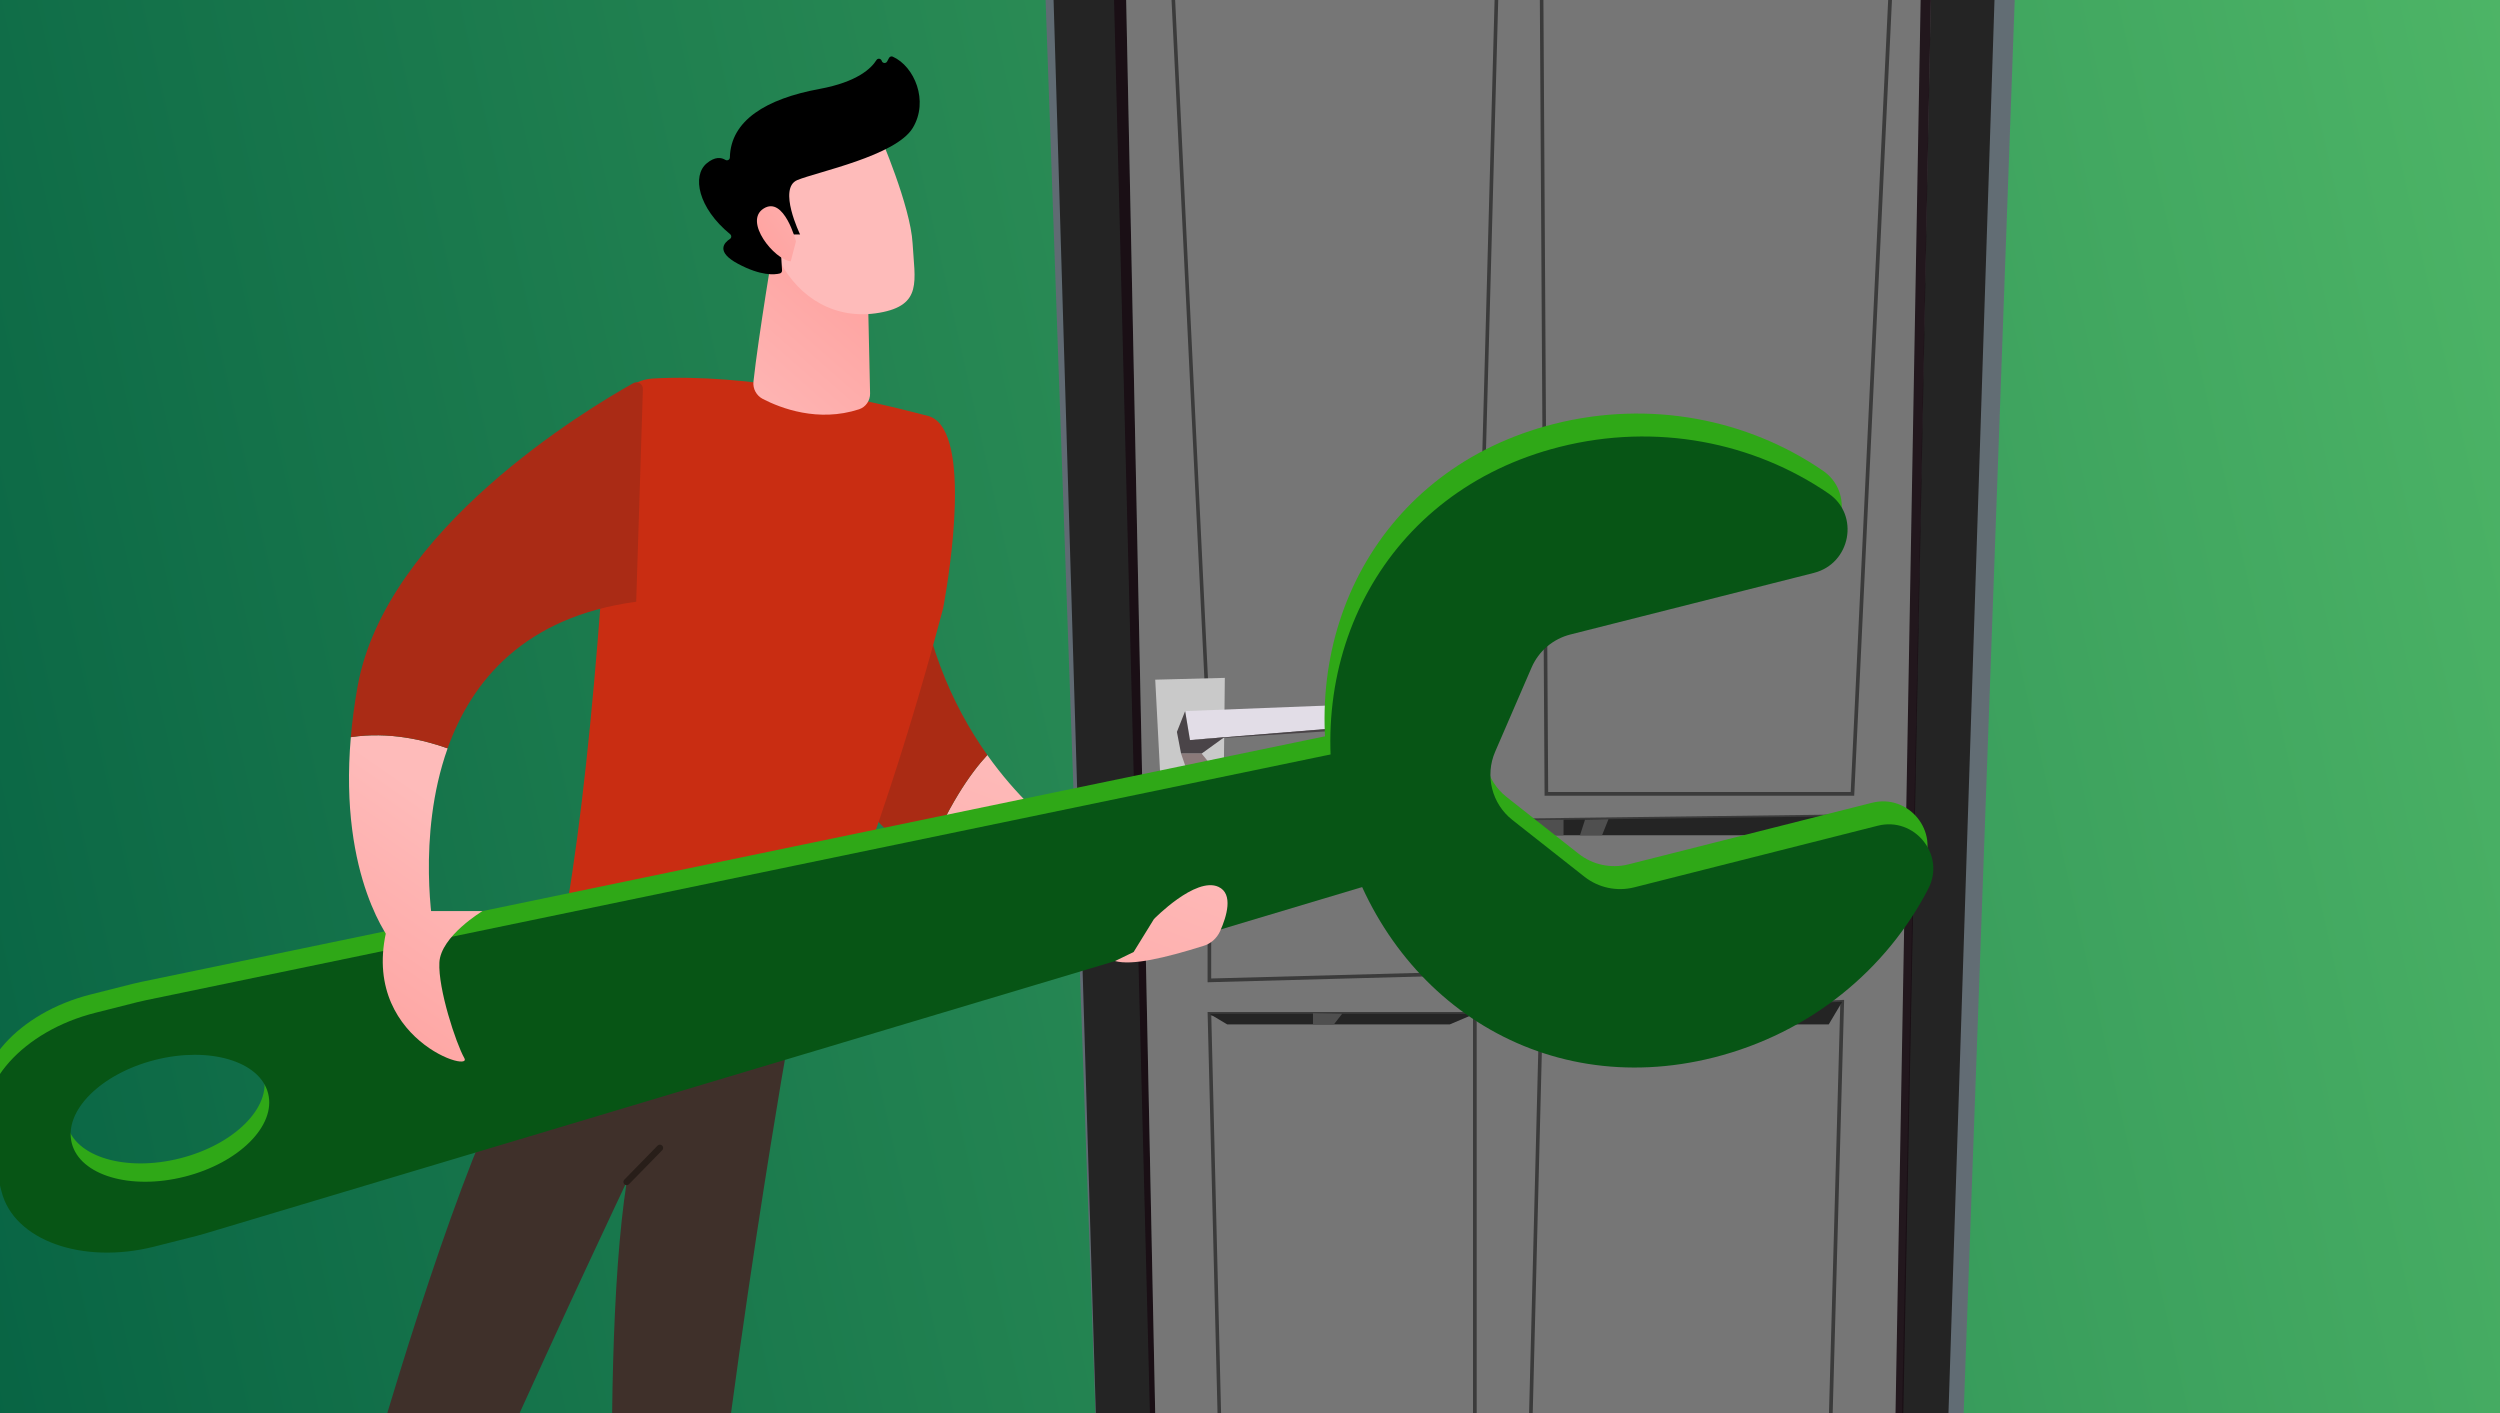 <svg width="283" height="160" viewBox="0 0 283 160" fill="none" xmlns="http://www.w3.org/2000/svg">
<g clip-path="url(#clip0_51_1302)">
<rect width="283" height="160" fill="url(#paint0_linear_51_1302)"/>
<g clip-path="url(#clip1_51_1302)">
<g style="mix-blend-mode:multiply" opacity="0.9">
<path fill-rule="evenodd" clip-rule="evenodd" d="M222.04 166.801L228.847 -21.623L117.513 -24.066L124.287 167.958L222.04 166.801Z" fill="#666777"/>
</g>
<path fill-rule="evenodd" clip-rule="evenodd" d="M124.287 167.958L118.499 -25.599L226.532 -23.209L220.347 166.715L124.287 167.958Z" fill="#242424"/>
<g style="mix-blend-mode:multiply" opacity="0.9">
<path fill-rule="evenodd" clip-rule="evenodd" d="M127.17 -15.238L125.68 -17.027L130.375 168.087L130.932 167.958L127.17 -15.238Z" fill="#180C13"/>
</g>
<path fill-rule="evenodd" clip-rule="evenodd" d="M218.857 -14.391L215.191 166.03L130.932 167.958L127.17 -15.238L218.857 -14.391Z" fill="#767676"/>
<g opacity="0.5">
<path d="M167.151 90.075H136.967V89.882L132.101 -10.684H169.884V-10.47L167.151 90.075ZM137.364 89.657H166.754L169.466 -10.277H132.53L137.364 89.657Z" fill="black"/>
<path d="M209.885 90.075H174.846V89.871L174.246 -10.684H214.666V-10.47L209.896 90.075H209.885ZM175.254 89.657H209.5L214.226 -10.277H174.653L175.254 89.657Z" fill="black"/>
<path d="M136.699 111.193V93.096H136.903L209.661 92.185V92.4L208.728 109.253H208.535L136.699 111.193ZM137.107 93.503V110.764L208.332 108.846L209.211 92.592L137.096 93.503H137.107Z" fill="black"/>
<path d="M137.953 165.376V165.172L136.699 114.557H167.161V164.808L137.964 165.387L137.953 165.376ZM137.117 114.964L138.35 164.958L166.743 164.401V114.964H137.117Z" fill="black"/>
<path d="M172.96 165.408V165.194L174.246 114.525H174.439L208.749 113.186V113.4L207.324 164.829L172.96 165.408ZM174.643 114.911L173.378 164.979L206.916 164.422L208.321 113.604L174.643 114.911Z" fill="black"/>
</g>
<g style="mix-blend-mode:multiply" opacity="0.9">
<path fill-rule="evenodd" clip-rule="evenodd" d="M218.857 -14.391L217.667 -14.07L214.452 166.79L215.32 166.844L218.857 -14.391Z" fill="#180C13"/>
</g>
<path fill-rule="evenodd" clip-rule="evenodd" d="M136.903 93.3L138.918 94.553H207.485L209.436 92.389L136.903 93.3Z" fill="#242424"/>
<path fill-rule="evenodd" clip-rule="evenodd" d="M136.903 114.761L138.918 115.961H164.117L166.947 114.761H136.903Z" fill="#242424"/>
<path fill-rule="evenodd" clip-rule="evenodd" d="M174.45 114.718L176.937 115.961H207.013L208.535 113.4L174.45 114.718Z" fill="#242424"/>
<path fill-rule="evenodd" clip-rule="evenodd" d="M131.812 96.771L130.772 76.939L138.65 76.735L138.436 96.771H131.812Z" fill="#C9C9C9"/>
<path fill-rule="evenodd" clip-rule="evenodd" d="M134.159 80.496L134.705 83.775L154.942 82.135V79.682L134.159 80.496Z" fill="#E2DDE7"/>
<path fill-rule="evenodd" clip-rule="evenodd" d="M134.159 80.496L133.226 82.853L133.698 85.307H136.024L138.575 83.464L134.705 83.775L134.159 80.496Z" fill="#4A4448"/>
<path fill-rule="evenodd" clip-rule="evenodd" d="M154.942 82.135L154.438 82.51L134.705 83.774L154.942 82.135Z" fill="#4A4448"/>
<g style="mix-blend-mode:multiply" opacity="0.9">
<path fill-rule="evenodd" clip-rule="evenodd" d="M133.698 85.307L135.906 91.725H151.341V89.539L138.65 88.521L136.024 85.307H133.698Z" fill="#847171"/>
</g>
<path fill-rule="evenodd" clip-rule="evenodd" d="M163.967 92.957L164.471 94.553H176.99V92.796L163.967 92.957Z" fill="#4F4F4F"/>
<path fill-rule="evenodd" clip-rule="evenodd" d="M178.855 94.553L179.423 92.796L182.081 92.732L181.352 94.553H178.855Z" fill="#4F4F4F"/>
<path fill-rule="evenodd" clip-rule="evenodd" d="M182.446 115.961L182.082 114.418L186.862 114.236V115.961H182.446Z" fill="#4F4F4F"/>
<path fill-rule="evenodd" clip-rule="evenodd" d="M148.629 114.686V115.961H150.998L151.93 114.761L148.629 114.686Z" fill="#4F4F4F"/>
</g>
<g clip-path="url(#clip2_51_1302)">
<path d="M126.222 98.266L121.29 103.134C114.288 102.461 108.891 100.28 104.746 97.516C107.24 91.308 109.773 87.627 111.763 85.47C118.282 94.645 126.222 98.268 126.222 98.268V98.266Z" fill="url(#paint1_linear_51_1302)"/>
<path d="M91.888 80.052L103.53 61.838C104.293 72.112 107.762 79.836 111.765 85.468C109.775 87.626 107.242 91.307 104.748 97.514C94.405 90.614 91.889 80.051 91.889 80.051L91.888 80.052Z" fill="#AA2B14"/>
<path d="M88.96 119.33C88.679 120.694 78.793 178.406 78.193 208.27C78.183 208.771 77.814 209.19 77.319 209.259C76.064 209.435 73.619 209.66 71.25 209.22C70.926 209.159 70.68 208.892 70.66 208.563C70.314 202.998 67.536 155.944 70.939 133.795C70.939 133.795 42.826 193.005 38.565 209.332C38.462 209.729 38.096 209.996 37.686 209.975C36.481 209.91 33.979 209.694 31.99 208.962C31.277 208.7 30.871 207.949 31.05 207.212C33.431 197.442 50.117 130.124 61.446 115.292L88.96 119.33Z" fill="#3F302A"/>
<path d="M70.937 134.164C70.844 134.164 70.751 134.128 70.678 134.059C70.533 133.917 70.53 133.682 70.673 133.537L74.438 129.685C74.58 129.539 74.815 129.536 74.96 129.68C75.105 129.822 75.109 130.057 74.965 130.202L71.2 134.054C71.128 134.128 71.033 134.166 70.937 134.166V134.164Z" fill="#281E19"/>
<path d="M105.029 47.075C97.807 45.181 84.487 42.217 73.883 42.85C71.448 42.995 69.496 44.923 69.358 47.359C67.756 75.621 65.568 100.7 61.445 115.29C70.711 118.959 79.896 120.662 88.958 119.328C95.747 104.776 101.683 87.978 106.754 68.899C106.754 68.899 109.729 53.683 106.84 48.61C106.389 47.819 105.798 47.276 105.029 47.073V47.075Z" fill="#C92D12"/>
<path d="M87.658 27.278C87.658 27.278 85.835 38.164 85.291 43.2C85.203 44.018 85.631 44.791 86.362 45.168C88.355 46.194 92.609 47.848 97.246 46.331C98.01 46.081 98.51 45.342 98.493 44.539L98.175 30.006L87.66 27.28L87.658 27.278Z" fill="url(#paint2_linear_51_1302)"/>
<path d="M99.552 15.216C99.552 15.216 103.07 23.303 103.306 27.549C103.543 31.795 104.457 34.549 99.552 35.403C94.647 36.259 90.515 33.812 88.276 29.585C88.276 29.585 84.769 23.07 85.556 20.4C86.344 17.732 99.552 15.216 99.552 15.216Z" fill="url(#paint3_linear_51_1302)"/>
<path d="M89.953 26.544H90.573C90.573 26.544 88.018 21.301 90.264 20.38C92.51 19.458 101.401 17.644 103.32 14.487C105.17 11.443 103.52 7.51 101.053 6.411C100.897 6.342 100.713 6.415 100.632 6.567L100.427 6.954C100.287 7.219 99.897 7.179 99.812 6.891C99.733 6.617 99.365 6.558 99.216 6.8C98.628 7.744 97.038 9.279 92.773 10.067C86.721 11.184 82.719 13.636 82.621 17.821C82.615 18.087 82.333 18.232 82.106 18.095C81.66 17.823 80.944 17.694 79.989 18.499C78.328 19.898 79.007 23.524 82.65 26.509C82.823 26.651 82.823 26.922 82.635 27.043C81.974 27.473 80.991 28.497 83.541 29.862C86.15 31.259 87.694 31.106 88.277 30.956C88.434 30.915 88.539 30.773 88.529 30.611L88.299 26.901C88.287 26.71 88.439 26.548 88.632 26.548H89.953V26.544Z" fill="black"/>
<path d="M90.105 27.321C90.105 27.321 88.763 22.155 86.449 23.602C84.134 25.052 87.65 29.39 89.51 29.585L90.105 27.321Z" fill="url(#paint4_linear_51_1302)"/>
<path d="M14.998 111.376L10.247 112.578C2.092 114.641 -3.391 120.772 -2 126.274L-0.348 132.815C1.041 138.317 8.778 141.105 16.933 139.042L21.684 137.84C21.998 137.761 22.311 137.674 22.622 137.581L161.954 95.862L158.355 81.613L15.946 111.158C15.628 111.224 15.312 111.297 14.998 111.376ZM17.044 117.905C23.183 116.352 28.908 118.052 29.828 121.702C30.751 125.353 26.522 129.57 20.383 131.124C14.244 132.676 8.52 130.977 7.599 127.326C6.676 123.676 10.906 119.459 17.044 117.905Z" fill="#2FA817"/>
<path d="M204.681 62.251L177.11 69.226C175.147 69.723 173.527 71.103 172.721 72.963L168.596 82.494C167.418 85.215 168.219 88.387 170.548 90.222L178.704 96.647C180.296 97.9 182.377 98.343 184.341 97.847L211.911 90.874C216.07 89.822 219.603 94.166 217.639 97.983C212.942 107.113 204.323 114.333 193.353 117.11C173.525 122.125 155.977 110.103 151.157 91.018C146.336 71.933 156.067 53.01 175.896 47.995C186.865 45.22 197.878 47.476 206.347 53.276C209.887 55.7 208.841 61.203 204.681 62.254V62.251Z" fill="#2FA817"/>
<path d="M205.337 64.852L177.766 71.825C175.803 72.322 174.181 73.701 173.376 75.561L169.252 85.093C168.074 87.814 168.875 90.986 171.203 92.82L179.359 99.246C180.951 100.499 183.033 100.942 184.996 100.446L212.567 93.471C216.725 92.42 220.258 96.763 218.295 100.58C213.598 109.711 204.979 116.931 194.009 119.705C174.181 124.72 156.633 112.698 151.812 93.613C146.992 74.528 156.724 55.606 176.551 50.591C187.521 47.816 198.534 50.072 207.003 55.871C210.543 58.296 209.497 63.798 205.337 64.85V64.852Z" fill="#075515"/>
<path d="M15.522 113.451L10.771 114.653C2.616 116.716 -2.867 122.847 -1.476 128.349L0.176 134.89C1.565 140.392 9.302 143.18 17.457 141.117L22.208 139.915C22.522 139.835 22.835 139.749 23.146 139.656L162.478 97.937L158.879 83.688L16.472 113.233C16.154 113.299 15.838 113.371 15.524 113.451H15.522ZM17.568 119.979C23.707 118.427 29.431 120.126 30.352 123.777C31.275 127.428 27.046 131.645 20.907 133.199C14.768 134.751 9.044 133.052 8.123 129.401C7.2 125.75 11.43 121.533 17.568 119.979Z" fill="#075515"/>
<path d="M50.671 84.714C47.101 94.741 49.112 105.49 49.112 105.49L44.404 106.746C44.404 106.746 38.323 99.508 39.714 83.446C44.058 82.783 48.128 83.801 50.671 84.714Z" fill="url(#paint5_linear_51_1302)"/>
<path d="M39.713 83.446C39.869 81.64 40.115 79.728 40.48 77.697C43.66 59.983 66.355 46.356 71.694 43.372C72.191 43.095 72.794 43.468 72.777 44.038L72.018 68.118C59.379 69.817 53.398 77.055 50.669 84.714C48.126 83.801 44.057 82.783 39.711 83.446H39.713Z" fill="#AA2B15"/>
<path d="M136.151 107.101C137.033 106.858 137.749 106.229 138.123 105.394C138.846 103.774 139.659 101.177 137.922 100.387C135.333 99.21 130.626 104.037 130.626 104.037L128.326 107.768L126.222 108.791C128.15 109.321 131.864 108.437 136.151 107.101Z" fill="url(#paint6_linear_51_1302)"/>
<path d="M48.797 103.135H54.617C54.617 103.135 49.895 105.968 49.738 108.948C49.581 111.927 51.612 118.1 52.563 119.78C53.603 121.618 39.386 117.044 44.404 103.135H48.797Z" fill="url(#paint7_linear_51_1302)"/>
</g>
</g>
<defs>
<linearGradient id="paint0_linear_51_1302" x1="6.694" y1="197.467" x2="401.798" y2="108.524" gradientUnits="userSpaceOnUse">
<stop stop-color="#086444"/>
<stop offset="1" stop-color="#61CC70"/>
</linearGradient>
<linearGradient id="paint1_linear_51_1302" x1="119.69" y1="86.736" x2="94.553" y2="153.301" gradientUnits="userSpaceOnUse">
<stop stop-color="#FEBBBA"/>
<stop offset="1" stop-color="#FF928E"/>
</linearGradient>
<linearGradient id="paint2_linear_51_1302" x1="80.8" y1="50.318" x2="108.697" y2="18.459" gradientUnits="userSpaceOnUse">
<stop stop-color="#FEBBBA"/>
<stop offset="1" stop-color="#FF928E"/>
</linearGradient>
<linearGradient id="paint3_linear_51_1302" x1="84.287" y1="34.588" x2="64.164" y2="49.975" gradientUnits="userSpaceOnUse">
<stop stop-color="#FEBBBA"/>
<stop offset="1" stop-color="#FF928E"/>
</linearGradient>
<linearGradient id="paint4_linear_51_1302" x1="97.795" y1="19.073" x2="77.672" y2="34.459" gradientUnits="userSpaceOnUse">
<stop stop-color="#FEBBBA"/>
<stop offset="1" stop-color="#FF928E"/>
</linearGradient>
<linearGradient id="paint5_linear_51_1302" x1="47.819" y1="89.545" x2="19.547" y2="130.351" gradientUnits="userSpaceOnUse">
<stop stop-color="#FEBBBA"/>
<stop offset="1" stop-color="#FF928E"/>
</linearGradient>
<linearGradient id="paint6_linear_51_1302" x1="137.347" y1="93.405" x2="112.211" y2="159.97" gradientUnits="userSpaceOnUse">
<stop stop-color="#FEBBBA"/>
<stop offset="1" stop-color="#FF928E"/>
</linearGradient>
<linearGradient id="paint7_linear_51_1302" x1="58.635" y1="96.936" x2="30.038" y2="138.213" gradientUnits="userSpaceOnUse">
<stop stop-color="#FEBBBA"/>
<stop offset="1" stop-color="#FF928E"/>
</linearGradient>
<clipPath id="clip0_51_1302">
<rect width="283" height="160" fill="white"/>
</clipPath>
<clipPath id="clip1_51_1302">
<rect width="111.334" height="193.685" fill="white" transform="translate(117.513 -25.599)"/>
</clipPath>
<clipPath id="clip2_51_1302">
<rect width="221.069" height="219.07" fill="white" transform="translate(-2.216 6.382)"/>
</clipPath>
</defs>
</svg>
